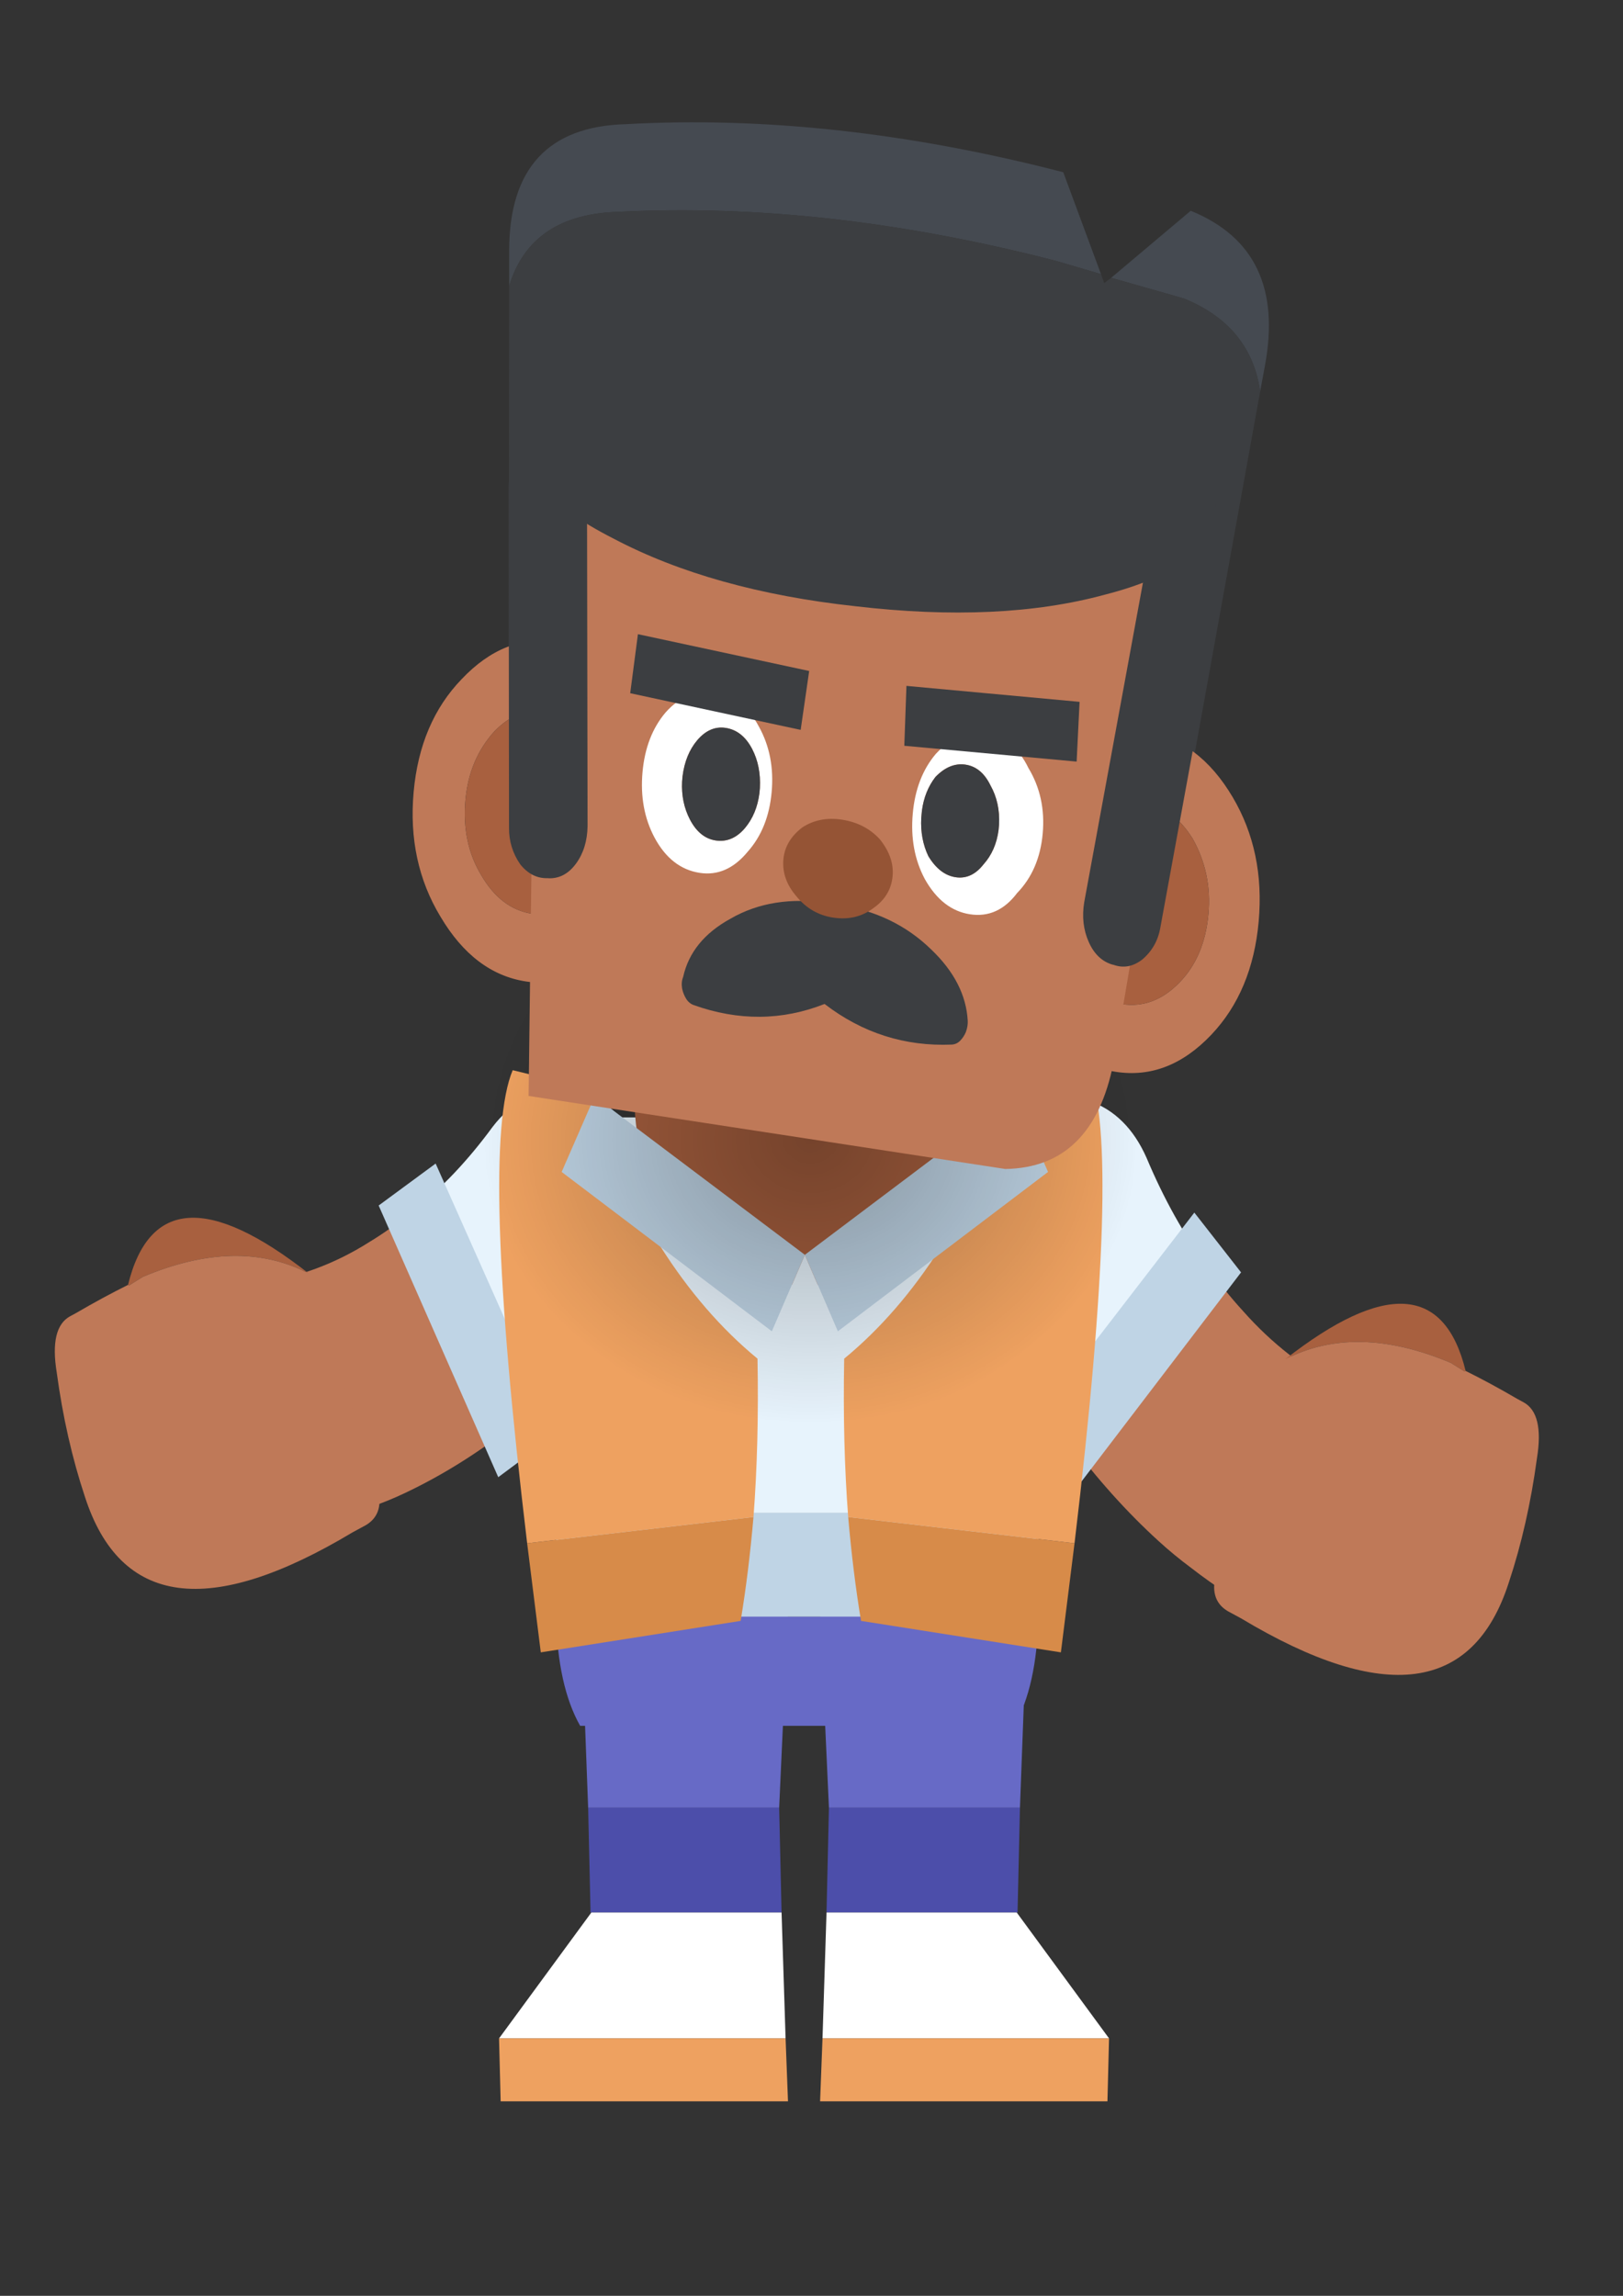<?xml version="1.0" encoding="UTF-8" standalone="no"?>
<!-- Created with Inkscape (http://www.inkscape.org/) -->

<svg
   width="210mm"
   height="297mm"
   viewBox="0 0 210 297"
   version="1.1"
   id="svg1"
   inkscape:version="1.4 (e7c3feb1, 2024-10-09)"
   sodipodi:docname="man.svg"
   xmlns:inkscape="http://www.inkscape.org/namespaces/inkscape"
   xmlns:sodipodi="http://sodipodi.sourceforge.net/DTD/sodipodi-0.dtd"
   xmlns:xlink="http://www.w3.org/1999/xlink"
   xmlns="http://www.w3.org/2000/svg"
   xmlns:svg="http://www.w3.org/2000/svg">
  <rect x="0" y="0" width="210" height="297" fill="#333333" stroke="none"/>
  <sodipodi:namedview
     id="namedview1"
     pagecolor="#505050"
     bordercolor="#eeeeee"
     borderopacity="1"
     inkscape:showpageshadow="0"
     inkscape:pageopacity="0"
     inkscape:pagecheckerboard="0"
     inkscape:deskcolor="#505050"
     inkscape:document-units="mm"
     inkscape:zoom="0.41067007"
     inkscape:cx="398.12982"
     inkscape:cy="516.22949"
     inkscape:window-width="1440"
     inkscape:window-height="847"
     inkscape:window-x="0"
     inkscape:window-y="25"
     inkscape:window-maximized="1"
     inkscape:current-layer="layer1" />
  <defs
     id="defs1">
    <radialGradient
       id="Gradient_1"
       gradientUnits="userSpaceOnUse"
       cx="0"
       cy="0"
       r="13.588"
       fx="0"
       fy="0"
       gradientTransform="matrix( 1, 0, 0, 1, 0,0) "
       spreadMethod="pad">
      <stop
         offset="0%"
         stop-color="#000000"
         stop-opacity="0.302"
         id="stop1" />
      <stop
         offset="100%"
         stop-color="#000000"
         stop-opacity="0"
         id="stop2" />
    </radialGradient>
    <radialGradient
       id="radialGradient4"
       gradientUnits="userSpaceOnUse"
       cx="0"
       cy="0"
       r="13.588"
       fx="0"
       fy="0"
       gradientTransform="matrix( 1, 0, 0, 1, 0,0) "
       spreadMethod="pad">
      <stop
         offset="0%"
         stop-color="#000000"
         stop-opacity="0.302"
         id="stop3" />
      <stop
         offset="100%"
         stop-color="#000000"
         stop-opacity="0"
         id="stop4" />
    </radialGradient>
    <radialGradient
       inkscape:collect="always"
       xlink:href="#Gradient_1"
       id="radialGradient22"
       gradientUnits="userSpaceOnUse"
       cx="0"
       cy="0"
       fx="0"
       fy="0"
       r="13.588"
       spreadMethod="pad" />
  </defs>
  <g
     inkscape:label="Layer 1"
     inkscape:groupmode="layer"
     id="layer1">
    <g
       transform="matrix(2.077,0,0,2.714,120.652,209.418)"
       id="g1056">
      <g
         id="g1055">
        <g
           id="use1054">
          <path
             fill="#4c4eaa"
             stroke="none"
             d="M 5.3,14 5.45,9 H -6.45 L -6.6,14 H 5.25 Z"
             id="path45" />
          <path
             fill="#ffffff"
             stroke="none"
             d="M 11,20 5.25,14 H -6.6 l -0.25,6 z"
             id="path46" />
          <path
             fill="#eea160"
             stroke="none"
             d="M 10.9,23 11,20 H -6.85 L -7,23 Z"
             id="path47" />
          <path
             fill="#676ac6"
             stroke="none"
             d="M 5.9,-0.2 Q 5.9,-2.6 4,-4.3 2.15,-6 -0.55,-6 -3.2,-6 -5.1,-4.3 -7,-2.6 -7,-0.2 L -6.45,9 h 11.9 z"
             id="path48" />
        </g>
      </g>
    </g>
    <g
       transform="matrix(-2.077,0,0,2.714,87.419,209.418)"
       id="g1058">
      <g
         id="g1057">
        <g
           id="use1056">
          <path
             fill="#4c4eaa"
             stroke="none"
             d="M 5.3,14 5.45,9 H -6.45 L -6.6,14 H 5.25 Z"
             id="path49" />
          <path
             fill="#ffffff"
             stroke="none"
             d="M 11,20 5.25,14 H -6.6 l -0.25,6 z"
             id="path50" />
          <path
             fill="#eea160"
             stroke="none"
             d="M 10.9,23 11,20 H -6.85 L -7,23 Z"
             id="path51" />
          <path
             fill="#676ac6"
             stroke="none"
             d="M 5.9,-0.2 Q 5.9,-2.6 4,-4.3 2.15,-6 -0.55,-6 -3.2,-6 -5.1,-4.3 -7,-2.6 -7,-0.2 L -6.45,9 h 11.9 z"
             id="path52" />
        </g>
      </g>
    </g>
    <g
       transform="matrix(-0.538,2.621,2.006,0.702,135.711,157.445)"
       id="g1061">
      <g
         id="g1059">
        <g
           id="use1058">
          <path
             fill="#bf7958"
             stroke="none"
             d="M 13.15,10.6 Q 11.9,7.15 9.95,3.9 4.35,5.25 -0.3,10.1 q 0.85,1.35 1.5,2.75 1.55,3.2 1.95,6.9 0.25,2.4 2.15,3.95 1.95,1.5 4.4,1.3 2.4,-0.3 3.95,-2.25 1.55,-1.85 1.3,-4.35 -0.35,-2.9 -1.1,-5.55 -0.3,-1.15 -0.7,-2.25 z"
             id="path55" />
          <path
             fill="#e7f3fc"
             stroke="none"
             d="m -0.2,-5 q -2.45,0.05 -4.2,1.8 -1.7,1.8 -1.6,4.2 0,2.45 1.7,4.15 2.4,2.3 4,4.95 Q 4.35,5.25 9.95,3.9 7.5,0.05 4,-3.35 2.25,-4.95 -0.2,-5 Z"
             id="path56" />
        </g>
      </g>
      <g
         id="g1060">
        <g
           id="use1059">
          <path
             fill="#bfd4e5"
             stroke="none"
             d="m 12.4,4.8 -2.05,-3.6 -12.9,7.5 2,3.55 z"
             id="path53" />
        </g>
      </g>
    </g>
    <g
       transform="matrix(0,2.714,-2.077,0,74.438,157.445)"
       id="g1064">
      <g
         id="g1062">
        <g
           id="use1061">
          <path
             fill="#bf7958"
             stroke="none"
             d="M 13.15,10.6 Q 11.9,7.15 9.95,3.9 4.35,5.25 -0.3,10.1 q 0.85,1.35 1.5,2.75 1.55,3.2 1.95,6.9 0.25,2.4 2.15,3.95 1.95,1.5 4.4,1.3 2.4,-0.3 3.95,-2.25 1.55,-1.85 1.3,-4.35 -0.35,-2.9 -1.1,-5.55 -0.3,-1.15 -0.7,-2.25 z"
             id="path57" />
          <path
             fill="#e7f3fc"
             stroke="none"
             d="m -0.2,-5 q -2.45,0.05 -4.2,1.8 -1.7,1.8 -1.6,4.2 0,2.45 1.7,4.15 2.4,2.3 4,4.95 Q 4.35,5.25 9.95,3.9 7.5,0.05 4,-3.35 2.25,-4.95 -0.2,-5 Z"
             id="path58" />
        </g>
      </g>
      <g
         id="g1063">
        <g
           id="use1062">
          <path
             fill="#bfd4e5"
             stroke="none"
             d="m 12.4,4.8 -2.05,-3.6 -12.9,7.5 2,3.55 z"
             id="path54" />
        </g>
      </g>
    </g>
    <g
       transform="matrix(2.077,0,0,2.714,104.036,201.547)"
       id="g1070">
      <g
         id="g1065">
        <g
           id="use1064">
          <path
             fill="#bfd4e5"
             stroke="none"
             d="M 14.6,2.8 V -2.15 H -15.45 V 2.8 Z"
             id="path38" />
          <path
             fill="#676ac6"
             stroke="none"
             d="m 13.1,8 q 1.4,-1.9 1.5,-5.2 h -30.05 q 0.1,3.3 1.5,5.2 z"
             id="path39" />
          <path
             fill="#e7f3fc"
             stroke="none"
             d="m 17.8,-15.8 q 1.05,-5.4 -2.6,-5.2 h -31.3 q -3.65,-0.2 -2.6,5.2 l 3.25,13.65 H 14.6 Z"
             id="path40" />
        </g>
      </g>
      <g
         id="g1066">
        <g
           id="use1065">
          <path
             fill="#a8603f"
             stroke="none"
             d="M 7.6,-28.45 Q 4.45,-31 0.05,-31 q -4.4,0 -7.55,2.55 -3.1,2.7 -3.1,6.45 0,0.25 0.05,0.5 0.15,3.4 3.05,5.8 3.15,2.7 7.55,2.7 4.4,0 7.55,-2.7 2.9,-2.4 3.05,-5.8 0.05,-0.25 0.05,-0.5 0,-3.75 -3.1,-6.45 z"
             id="path37" />
        </g>
      </g>
      <g
         id="g1067">
        <g
           id="use1066">
          <path
             fill="#d78b49"
             stroke="none"
             d="m -3.15,-1.95 -14.1,1.25 q 0.4,2.45 0.85,5.2 L -3.95,3 q 0.5,-2.3 0.8,-4.95 z"
             id="path35" />
          <path
             fill="#eea160"
             stroke="none"
             d="m -3.15,-1.95 q 0.35,-3.5 0.25,-7.55 -6.75,-4.25 -10.7,-12.9 l -4.55,-0.85 q -2.05,3.7 0.9,22.55 z"
             id="path36" />
        </g>
      </g>
      <g
         id="g1068">
        <g
           id="use1067">
          <path
             fill="#d78b49"
             stroke="none"
             d="M 16.85,-0.7 2.75,-1.95 Q 3.05,0.7 3.55,3 L 16,4.5 q 0.45,-2.75 0.85,-5.2 z"
             id="path25" />
          <path
             fill="#eea160"
             stroke="none"
             d="m 2.5,-9.5 q -0.1,4.05 0.25,7.55 l 14.1,1.25 q 2.95,-18.85 0.9,-22.55 L 13.2,-22.4 Q 9.25,-13.75 2.5,-9.5 Z"
             id="path26" />
        </g>
      </g>
      <g
         id="g1069">
        <g
           id="use1068">
          <path
             fill="#bfd4e5"
             stroke="none"
             d="m -13.05,-22 -2.05,3.6 13.1,7.6 2.05,-3.65 -13.1,-7.55 m 26.2,0 -13.1,7.55 2.05,3.65 13.1,-7.6 z"
             id="path23" />
          <path
             fill="#e7f3fc"
             stroke="none"
             d="M 2.1,-10.8 0.05,-14.45 -2,-10.8 Z"
             id="path24" />
        </g>
      </g>
    </g>
    <g
       transform="matrix(-0.796,2.507,1.919,1.039,167.594,192.591)"
       id="g1072">
      <g
         id="g1071">
        <g
           id="use1070">
          <path
             fill="#a8603f"
             stroke="none"
             d="M -9.2,7.6 -9.25,6.65 q 0.5,-6.2 3.8,-9.6 -8.7,6.45 -3.8,10.6 z"
             id="path41" />
          <path
             fill="#bf7958"
             stroke="none"
             d="M 7,-1.65 Q 6.95,-3 5.5,-3 l -10.95,0.05 q -3.3,3.4 -3.8,9.6 L -9.2,7.6 -9.25,7.65 q -0.05,1.65 0,3.5 v 0.4 q 0,1.4 2.15,1.8 3.15,0.7 6.15,0.65 Q 7.55,13.95 7,-0.75 Z"
             id="path42" />
        </g>
      </g>
    </g>
    <g
       transform="matrix(3.131,0,0,2.714,104.866,147.403)"
       id="g1074">
      <g
         id="g1073">
        <g
           id="use1072">
          <path
             fill="url(#Gradient_1)"
             stroke="none"
             d="m 9.45,-9.55 q -3.9,-3.9 -9.45,-3.9 -5.55,0 -9.55,3.9 -3.9,4 -3.9,9.55 0,5.55 3.9,9.45 4,4 9.55,4 5.55,0 9.45,-4 4,-3.9 4,-9.45 0,-5.55 -4,-9.55 z"
             id="path22"
             style="fill:url(#radialGradient22)" />
        </g>
      </g>
    </g>
    <g
       transform="matrix(0.796,2.507,-1.919,1.039,38.608,181.463)"
       id="g1086">
      <g
         id="g1085">
        <g
           id="use1084">
          <path
             fill="#a8603f"
             stroke="none"
             d="M -9.2,7.6 -9.25,6.65 q 0.5,-6.2 3.8,-9.6 -8.7,6.45 -3.8,10.6 z"
             id="path43" />
          <path
             fill="#bf7958"
             stroke="none"
             d="M 7,-1.65 Q 6.95,-3 5.5,-3 l -10.95,0.05 q -3.3,3.4 -3.8,9.6 L -9.2,7.6 -9.25,7.65 q -0.05,1.65 0,3.5 v 0.4 q 0,1.4 2.15,1.8 3.15,0.7 6.15,0.65 Q 7.55,13.95 7,-0.75 Z"
             id="path44" />
        </g>
      </g>
    </g>
    <g
       id="g1075"
       transform="matrix(2.063,0.316,-0.242,2.696,107.878,125.962)">
      <g
         id="use1074">
        <path
           fill="#454a51"
           stroke="none"
           d="m 12.65,-35.05 -2.9,-4.55 q -14.6,-1.15 -27.35,0.9 -7.15,1 -6.5,6.8 l 0.2,1.7 q 0.95,-3.55 6.35,-4.3 12.75,-2 27.35,-0.85 l 2.85,0.3 m 10.5,4.4 0.15,-1.25 q 0.7,-5.65 -5.45,-6.8 l -4.55,3.75 4.6,0.45 q 4.3,0.8 5.25,3.85 z"
           id="path20" />
        <path
           fill="#3c3e41"
           stroke="none"
           d="m 17.9,-34.5 -4.6,-0.45 -0.4,0.3 -0.25,-0.4 -2.85,-0.3 q -14.6,-1.15 -27.35,0.85 -5.4,0.75 -6.35,4.3 l 2.25,19.4 q 0.55,4.35 5.7,4.35 h 31.1 q 5.2,0 5.7,-4.35 l 2.3,-19.85 Q 22.2,-33.7 17.9,-34.5 Z"
           id="path21" />
      </g>
    </g>
    <g
       id="g1076"
       transform="matrix(2.063,0.316,-0.242,2.696,107.878,125.962)">
      <g
         id="use1075">
        <path
           fill="#bf7958"
           stroke="none"
           d="m -24.65,-11.25 q -2.35,2.35 -2.35,5.7 0,3.35 2.35,5.7 2.4,2.45 5.65,2.45 3.3,0 5.7,-2.45 2.3,-2.35 2.3,-5.7 0,-3.35 -2.3,-5.7 -2.4,-2.45 -5.7,-2.45 -3.25,0 -5.65,2.45 m 2.3,9.15 q -1.4,-1.4 -1.4,-3.45 0,-1.95 1.4,-3.45 1.4,-1.4 3.35,-1.4 2.05,0 3.45,1.4 1.4,1.5 1.4,3.45 0,2.05 -1.4,3.45 -1.4,1.45 -3.45,1.45 -1.95,0 -3.35,-1.45 m 34.7,-9.15 Q 10,-8.9 10,-5.55 q 0,3.35 2.35,5.7 2.4,2.45 5.65,2.45 3.3,0 5.7,-2.45 2.3,-2.35 2.3,-5.7 0,-3.35 -2.3,-5.7 -2.4,-2.45 -5.7,-2.45 -3.25,0 -5.65,2.45 m 2.3,2.25 q 1.4,-1.4 3.35,-1.4 2,0 3.45,1.4 1.4,1.5 1.4,3.45 0,2.05 -1.4,3.45 Q 20,-0.65 18,-0.65 16.05,-0.65 14.65,-2.1 13.2,-3.5 13.2,-5.55 13.2,-7.5 14.65,-9 Z"
           id="path18" />
        <path
           fill="#a8603f"
           stroke="none"
           d="m -23.75,-5.55 q 0,2.05 1.4,3.45 1.4,1.45 3.35,1.45 2.05,0 3.45,-1.45 1.4,-1.4 1.4,-3.45 0,-1.95 -1.4,-3.45 -1.4,-1.4 -3.45,-1.4 -1.95,0 -3.35,1.4 -1.4,1.5 -1.4,3.45 M 18,-10.4 q -1.95,0 -3.35,1.4 -1.45,1.5 -1.45,3.45 0,2.05 1.45,3.45 1.4,1.45 3.35,1.45 2,0 3.45,-1.45 1.4,-1.4 1.4,-3.45 0,-1.95 -1.4,-3.45 Q 20,-10.4 18,-10.4 Z"
           id="path19" />
      </g>
    </g>
    <g
       id="g1077"
       transform="matrix(2.063,0.316,-0.242,2.696,107.878,125.962)">
      <g
         id="use1076">
        <path
           fill="#bf7958"
           stroke="none"
           d="m 11.7,8 q 5.4,-0.7 6.1,-5.8 l 2.65,-26 H -21.4 L -18.2,8 Z"
           id="path17" />
      </g>
    </g>
    <g
       id="g1078"
       transform="matrix(2.063,0.316,-0.242,2.696,107.878,125.962)">
      <g
         id="use1077">
        <path
           fill="#ffffff"
           stroke="none"
           d="m -12.95,-8.15 q 0,1.75 1.1,3 1.2,1.35 3,1.35 1.7,0 2.85,-1.35 1.15,-1.25 1.15,-3 0,-1.75 -1.15,-3 -1.15,-1.3 -2.85,-1.3 -1.8,0 -3,1.3 -1.1,1.25 -1.1,3 m 2.5,0.15 v -0.25 q 0.05,-1.05 0.7,-1.8 0.7,-0.8 1.7,-0.8 1.05,0 1.75,0.8 0.65,0.75 0.7,1.8 V -8 q -0.05,1 -0.7,1.75 -0.7,0.8 -1.75,0.8 -1,0 -1.7,-0.8 Q -10.4,-7 -10.45,-8 M 5.1,-5.15 q 1.25,1.35 3,1.35 1.75,0 2.8,-1.35 1.25,-1.25 1.25,-3 0,-1.75 -1.25,-3 -1.05,-1.3 -2.8,-1.3 -1.75,0 -3,1.3 -1.1,1.25 -1.1,3 0,1.75 1.1,3 m 3.55,-4.9 q 0.7,0.75 0.75,1.8 V -8 Q 9.35,-7 8.65,-6.25 8,-5.45 7,-5.45 6,-5.45 5.2,-6.25 4.6,-7 4.55,-8 v -0.35 q 0.05,-0.95 0.65,-1.7 0.8,-0.8 1.8,-0.8 1,0 1.65,0.8 z"
           id="path8" />
        <path
           fill="#3c3e41"
           stroke="none"
           d="M -10.45,-8.25 V -8 q 0.05,1 0.7,1.75 0.7,0.8 1.7,0.8 1.05,0 1.75,-0.8 Q -5.65,-7 -5.6,-8 v -0.25 q -0.05,-1.05 -0.7,-1.8 -0.7,-0.8 -1.75,-0.8 -1,0 -1.7,0.8 -0.65,0.75 -0.7,1.8 m 19.85,0 Q 9.35,-9.3 8.65,-10.05 8,-10.85 7,-10.85 q -1,0 -1.8,0.8 -0.6,0.75 -0.65,1.7 V -8 q 0.05,1 0.65,1.75 0.8,0.8 1.8,0.8 1,0 1.65,-0.8 Q 9.35,-7 9.4,-8 Z"
           id="path9" />
      </g>
    </g>
    <g
       id="g1079"
       transform="matrix(2.063,0.316,-0.242,2.696,107.878,125.962)">
      <g
         id="use1078">
        <path
           fill="#3c3e41"
           stroke="none"
           d="m -3.4,-11.3 0.2,-2.85 -10.8,-0.5 -0.15,2.85 10.75,0.5 m 6.3,-2.85 0.2,2.85 10.75,-0.5 -0.15,-2.85 z"
           id="path7" />
      </g>
    </g>
    <g
       id="g1080"
       transform="matrix(2.063,0.316,-0.242,2.696,107.878,125.962)">
      <g
         id="use1079">
        <path
           fill="#3c3e41"
           stroke="none"
           d="m -0.7,-3.3 q -3.55,0 -6,1.45 -2.3,1.3 -2.6,3.1 -0.1,0.25 0,0.55 0.1,0.25 0.3,0.45 0.2,0.2 0.5,0.25 4.3,0.65 8.1,-1 3.75,1.65 8.1,1 Q 8,2.45 8.2,2.25 8.4,2.05 8.5,1.8 8.6,1.5 8.55,1.25 8.2,-0.55 5.9,-1.85 3.4,-3.3 -0.1,-3.3 q -0.15,0 -0.3,0 -0.15,0 -0.3,0 z"
           id="path4" />
      </g>
    </g>
    <g
       id="g1081"
       transform="matrix(2.063,0.316,-0.242,2.696,107.878,125.962)">
      <g
         id="use1080">
        <path
           fill="#955435"
           stroke="none"
           d="m 2.1,-3.4 q 1,-0.7 1,-1.65 0,-0.9 -1,-1.65 -1,-0.65 -2.45,-0.65 -1.4,0 -2.4,0.65 -1,0.75 -1,1.65 0,0.95 1,1.65 1,0.75 2.4,0.75 1.45,0 2.45,-0.75 z"
           id="path3" />
      </g>
    </g>
    <g
       id="g1082"
       transform="matrix(2.063,0.316,-0.242,2.696,107.878,125.962)">
      <g
         id="use1081">
        <path
           fill="#3c3e41"
           stroke="none"
           d="m -20.6,-23.3 h -0.05 q -1,0.15 -1.65,1 -0.65,0.75 -0.5,1.75 l 1.9,16 q 0.1,0.95 0.9,1.65 0.8,0.6 1.8,0.45 h 0.05 q 1,-0.1 1.6,-0.9 0.6,-0.8 0.5,-1.85 l -1.9,-15.9 q -0.15,-1.05 -0.95,-1.65 -0.75,-0.6 -1.7,-0.55 m 38.5,0.55 q -0.75,0.6 -0.9,1.65 l -1.9,15.9 q -0.1,1.05 0.5,1.85 0.6,0.8 1.6,0.9 h 0.05 Q 18.2,-2.3 19,-2.9 q 0.85,-0.7 0.95,-1.65 l 1.9,-16 q 0.15,-1 -0.5,-1.75 -0.65,-0.85 -1.65,-1 h -0.05 q -1,-0.05 -1.75,0.55 z"
           id="path2" />
      </g>
    </g>
    <g
       id="g1083"
       transform="matrix(2.063,0.316,-0.242,2.696,107.878,125.962)">
      <g
         id="use1082">
        <path
           fill="#3c3e41"
           stroke="none"
           d="m 14.65,-19.9 q 6.4,-2.05 6.4,-4.75 0,-2.65 -6.4,-4.35 -6.3,-1.7 -15.35,-1.45 -8.95,0.3 -15.35,2.35 -6.35,2.1 -6.35,4.75 0,2.7 6.35,4.35 6.4,1.75 15.35,1.45 9.05,-0.25 15.35,-2.35 z"
           id="path1" />
      </g>
    </g>
  </g>
</svg>
